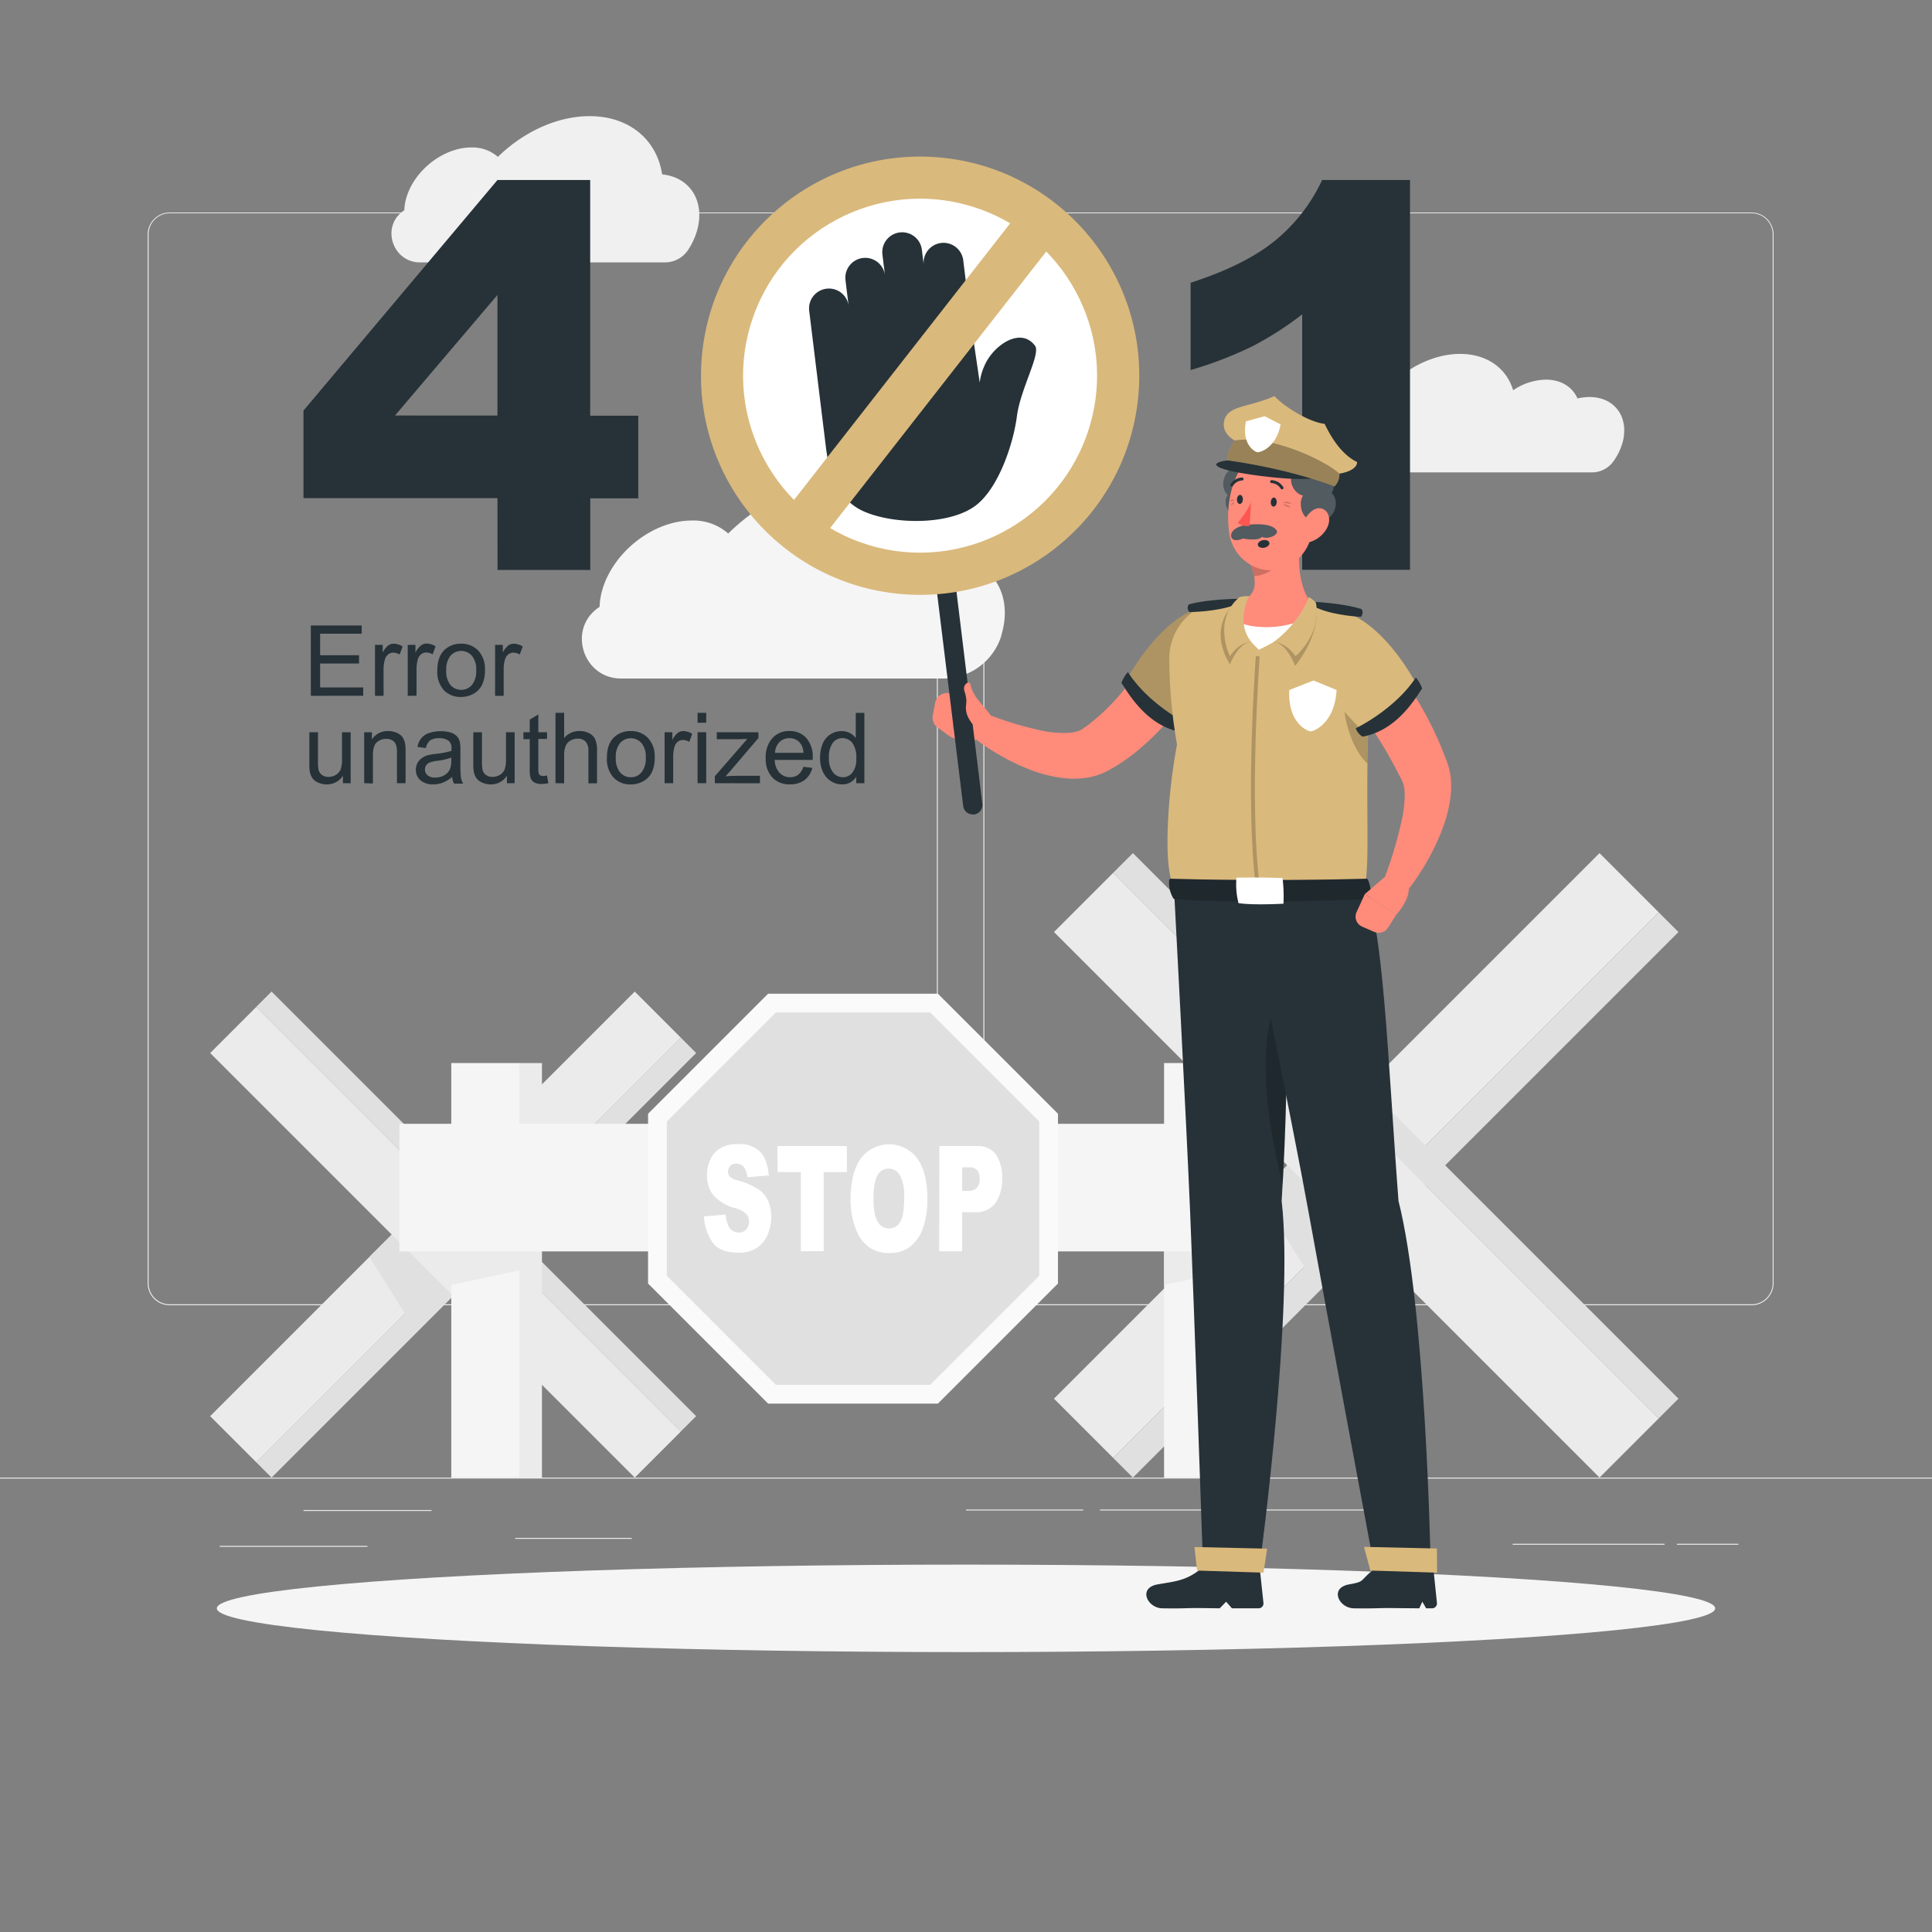 <svg xmlns="http://www.w3.org/2000/svg" viewBox="0 0 500 500"><rect x="0" y="0" width="500" height="500" fill="#808080" stroke="none"/><g id="freepik--background-complete--inject-16"><rect y="382.4" width="500" height="0.25" style="fill:#ebebeb"></rect><rect x="78.54" y="390.79" width="33.12" height="0.25" style="fill:#ebebeb"></rect><rect x="133.33" y="398" width="30.17" height="0.25" style="fill:#ebebeb"></rect><rect x="56.85" y="400.07" width="38.25" height="0.25" style="fill:#ebebeb"></rect><rect x="434" y="399.53" width="15.9" height="0.25" style="fill:#ebebeb"></rect><rect x="391.47" y="399.53" width="39.32" height="0.25" style="fill:#ebebeb"></rect><rect x="250" y="390.66" width="30.33" height="0.25" style="fill:#ebebeb"></rect><rect x="284.67" y="390.66" width="72.1" height="0.25" style="fill:#ebebeb"></rect><path d="M237,337.8H43.91a5.71,5.71,0,0,1-5.7-5.71V60.66A5.71,5.71,0,0,1,43.91,55H237a5.71,5.71,0,0,1,5.71,5.71V332.09A5.71,5.71,0,0,1,237,337.8ZM43.91,55.2a5.46,5.46,0,0,0-5.45,5.46V332.09a5.46,5.46,0,0,0,5.45,5.46H237a5.47,5.47,0,0,0,5.46-5.46V60.66A5.47,5.47,0,0,0,237,55.2Z" style="fill:#ebebeb"></path><path d="M453.31,337.8H260.21a5.72,5.72,0,0,1-5.71-5.71V60.66A5.72,5.72,0,0,1,260.21,55h193.1A5.71,5.71,0,0,1,459,60.66V332.09A5.71,5.71,0,0,1,453.31,337.8ZM260.21,55.2a5.47,5.47,0,0,0-5.46,5.46V332.09a5.47,5.47,0,0,0,5.46,5.46h193.1a5.47,5.47,0,0,0,5.46-5.46V60.66a5.47,5.47,0,0,0-5.46-5.46Z" style="fill:#ebebeb"></path><rect x="340.19" y="199.2" width="21.67" height="199.67" transform="translate(314.26 -160.62) rotate(45)" style="fill:#ebebeb"></rect><polygon points="361.93 303.45 346.61 288.12 325.72 309.01 339.77 331.42 361.93 303.45" style="fill:#e0e0e0"></polygon><rect x="357.63" y="209.41" width="7.22" height="199.67" transform="translate(398 783.36) rotate(-135)" style="fill:#e0e0e0"></rect><rect x="340.19" y="204.31" width="21.67" height="199.67" transform="translate(-112.25 337.29) rotate(-45)" style="fill:#ebebeb"></rect><rect x="357.63" y="194.09" width="7.22" height="199.67" transform="translate(824.51 246.33) rotate(135)" style="fill:#e0e0e0"></rect><rect x="106.86" y="239.82" width="16.87" height="155.4" transform="translate(258.29 11.48) rotate(45)" style="fill:#ebebeb"></rect><polygon points="123.78 320.95 111.85 309.03 95.6 325.29 106.53 342.72 123.78 320.95" style="fill:#e0e0e0"></polygon><rect x="120.43" y="247.77" width="5.62" height="155.4" transform="translate(-19.76 642.76) rotate(-135)" style="fill:#e0e0e0"></rect><rect x="106.86" y="243.8" width="16.87" height="155.4" transform="translate(-193.56 175.69) rotate(-45)" style="fill:#ebebeb"></rect><rect x="120.43" y="235.85" width="5.62" height="155.4" transform="translate(432.09 448.11) rotate(135)" style="fill:#e0e0e0"></rect><rect x="301.26" y="275.11" width="17.61" height="107.28" style="fill:#f5f5f5"></rect><polygon points="318.87 319.69 301.26 319.69 301.26 332.56 318.87 328.76 318.87 319.69" style="fill:#ebebeb"></polygon><rect x="318.87" y="275.11" width="5.87" height="107.28" transform="translate(643.6 657.51) rotate(180)" style="fill:#ebebeb"></rect><rect x="116.79" y="275.11" width="17.61" height="107.28" style="fill:#f5f5f5"></rect><polygon points="134.39 319.69 116.79 319.69 116.79 332.56 134.39 328.76 134.39 319.69" style="fill:#ebebeb"></polygon><rect x="134.39" y="275.11" width="5.87" height="107.28" transform="translate(274.65 657.51) rotate(180)" style="fill:#ebebeb"></rect><rect x="103.36" y="290.84" width="224.75" height="33.02" style="fill:#f5f5f5"></rect><rect x="328.11" y="290.84" width="3.3" height="33.02" transform="translate(659.52 614.69) rotate(180)" style="fill:#ebebeb"></rect><polygon points="242.73 257.17 198.79 257.17 167.72 288.24 167.72 332.18 198.79 363.25 242.73 363.25 273.8 332.18 273.8 288.24 242.73 257.17" style="fill:#fafafa"></polygon><polygon points="240.72 262.02 200.8 262.02 172.57 290.25 172.57 330.17 200.8 358.4 240.72 358.4 268.95 330.17 268.95 290.25 240.72 262.02" style="fill:#e0e0e0"></polygon><path d="M182.19,314.82l5.62-.5a7.89,7.89,0,0,0,.74,3,2.86,2.86,0,0,0,2.61,1.65,2.36,2.36,0,0,0,2-.84,3,3,0,0,0,.69-2,3,3,0,0,0-.66-1.9,6.5,6.5,0,0,0-3-1.58,11.31,11.31,0,0,1-5.54-3.3,8,8,0,0,1-1.67-5.26,9.4,9.4,0,0,1,.85-4,6.65,6.65,0,0,1,2.57-2.93,8.77,8.77,0,0,1,4.7-1.07,7.55,7.55,0,0,1,5.59,1.94c1.28,1.29,2,3.35,2.29,6.17l-5.57.47a5.14,5.14,0,0,0-.93-2.68,2.47,2.47,0,0,0-2-.83,1.93,1.93,0,0,0-1.55.62,2.27,2.27,0,0,0-.52,1.51,1.75,1.75,0,0,0,.43,1.17,4.1,4.1,0,0,0,2,1,19.67,19.67,0,0,1,5.55,2.4,7.12,7.12,0,0,1,2.44,3,10.19,10.19,0,0,1,.76,4,11.34,11.34,0,0,1-1,4.82,7.58,7.58,0,0,1-2.85,3.36,8.52,8.52,0,0,1-4.6,1.14q-4.87,0-6.75-2.68A12.8,12.8,0,0,1,182.19,314.82Z" style="fill:#fff"></path><path d="M201.17,296.6h18v6.73h-6v20.49h-5.91V303.33h-6Z" style="fill:#fff"></path><path d="M220.14,310.23q0-6.66,2.61-10.38a9.1,9.1,0,0,1,14.62-.06Q240,303.44,240,310a22.76,22.76,0,0,1-1.13,7.83,10.52,10.52,0,0,1-3.26,4.75,8.26,8.26,0,0,1-5.31,1.7,9.15,9.15,0,0,1-5.35-1.47,10.15,10.15,0,0,1-3.44-4.64A20.83,20.83,0,0,1,220.14,310.23Zm5.91,0q0,4.13,1.08,5.92a3.31,3.31,0,0,0,5.87,0c.7-1.18,1-3.29,1-6.33a11.19,11.19,0,0,0-1.08-5.62,3.35,3.35,0,0,0-3-1.77,3.25,3.25,0,0,0-2.87,1.8Q226.05,306.11,226.05,310.27Z" style="fill:#fff"></path><path d="M243.11,296.6h9.82a5.59,5.59,0,0,1,4.81,2.18,10.3,10.3,0,0,1,1.59,6.18,10.51,10.51,0,0,1-1.74,6.44,6.2,6.2,0,0,1-5.31,2.32H249v10.1h-5.93ZM249,308.21h1.45a2.93,2.93,0,0,0,2.4-.85,3.29,3.29,0,0,0,.69-2.16A3.79,3.79,0,0,0,253,303a2.51,2.51,0,0,0-2.25-.89H249Z" style="fill:#fff"></path><path d="M411.35,102.75a13.68,13.68,0,0,0-3.1.37h0c-1.32-3-4.25-4.87-8.2-4.87A15.53,15.53,0,0,0,391.6,101h0c-1.68-5.64-6.71-9.41-13.73-9.41-10,0-20.45,7.64-24.23,17.4a12.12,12.12,0,0,0-2.82-.32l-.94,0c-8.61.58-8,13.58.67,13.58H412a6.77,6.77,0,0,0,5.47-2.75,15.78,15.78,0,0,0,2.39-4.76C421.76,108.12,418,102.75,411.35,102.75Z" style="fill:#f0f0f0"></path><path d="M171.36,45.13c-1.34-8.88-8.42-15.07-18.77-15.07-8.48,0-17.22,4.15-23.73,10.54h0A10,10,0,0,0,122,38.16c-7.18,0-14.71,5.82-16.83,13a13,13,0,0,0-.53,3.26h0l-.15.1c-5.94,4-3,13.39,4.24,13.39H172a7.24,7.24,0,0,0,6.1-3.25,18.66,18.66,0,0,0,2.27-4.88C182.58,52.14,178.61,45.85,171.36,45.13Z" style="fill:#f0f0f0"></path><path d="M246.88,144.3c-1.84-12.21-11.57-20.72-25.8-20.72-11.67,0-23.68,5.71-32.62,14.49h0a13.67,13.67,0,0,0-9.42-3.36c-9.86,0-20.23,8-23.14,17.87a17.88,17.88,0,0,0-.73,4.48l0,0-.2.13c-8.19,5.57-4.13,18.41,5.77,18.41H244a15.74,15.74,0,0,0,15.14-11.06l0-.12C262.32,153.93,256.85,145.28,246.88,144.3Z" style="fill:#f5f5f5"></path></g><g id="freepik--Shadow--inject-16"><ellipse id="freepik--path--inject-16" cx="250" cy="416.24" rx="193.89" ry="11.32" style="fill:#f5f5f5"></ellipse></g><g id="freepik--error-401--inject-16"><path d="M128.74,128.92H78.54V106.26l50.2-59.67h24v61h12.45v21.38H152.76v18.54h-24Zm0-21.38V76.33l-26.52,31.21Z" style="fill:#263238"></path><path d="M364.91,46.59V147.46H337V81.36A84.88,84.88,0,0,1,324,89.68a102.47,102.47,0,0,1-15.87,6.09V73.18q14.07-4.55,21.85-10.9a44.41,44.41,0,0,0,12.18-15.69Z" style="fill:#263238"></path></g><g id="freepik--Character--inject-16"><path d="M311.82,173.19c-.44.79-.78,1.36-1.17,2s-.78,1.24-1.17,1.86c-.79,1.22-1.63,2.4-2.48,3.58a82.43,82.43,0,0,1-5.51,6.81,65.42,65.42,0,0,1-6.41,6.25,45.82,45.82,0,0,1-7.67,5.38,18.47,18.47,0,0,1-2.69,1.29,17.11,17.11,0,0,1-3,.84,22.33,22.33,0,0,1-5.53.26,34.2,34.2,0,0,1-9.33-2.16,56,56,0,0,1-8-3.8,57.91,57.91,0,0,1-7.2-4.86,3.5,3.5,0,0,1,3.42-6l.18.07a88.7,88.7,0,0,0,14.53,4.41,27.19,27.19,0,0,0,6.65.55,9.43,9.43,0,0,0,2.56-.47,5,5,0,0,0,.89-.39c.28-.16.33-.21.9-.6A53.25,53.25,0,0,0,291,178.36c1.57-1.92,3.1-3.91,4.55-6,.74-1,1.44-2.07,2.15-3.11l1-1.56.94-1.47.16-.25a7,7,0,0,1,12,7.19Z" style="fill:#ff8b7b"></path><path d="M256.74,185.46l-7.67-5.08-3.25,10.2a9.67,9.67,0,0,0,9.86-.5Z" style="fill:#ff8b7b"></path><path d="M242,181.91l-.6,3.25a3.1,3.1,0,0,0,1.22,3.08l3.17,2.34,3.25-10.2-3.08-.9A3.13,3.13,0,0,0,242,181.91Z" style="fill:#ff8b7b"></path><path d="M312.06,156.94c-7.81,1.23-15.71,10.4-20.46,18.95a30.35,30.35,0,0,0,13.53,12.42s9.26-8.76,13-15.24S319.41,155.77,312.06,156.94Z" style="fill:#DAB97C"></path><path d="M312.06,156.94c-7.81,1.23-15.71,10.4-20.46,18.95a30.35,30.35,0,0,0,13.53,12.42s9.26-8.76,13-15.24S319.41,155.77,312.06,156.94Z" style="opacity:0.2"></path><path d="M291.9,173.93a8.89,8.89,0,0,0-1.67,2.79c1.95,3,6.58,11,15.22,12.7a4,4,0,0,0,1.81-2.13S297.32,182.39,291.9,173.93Z" style="fill:#263238"></path><path d="M343.53,156.67a104.52,104.52,0,0,0-28.57-.82c-7.1.91-12.4,7.44-12.35,14.59a131.71,131.71,0,0,0,2,22.25c-2.61,13.75-3.55,32.44-.8,36.56l49.19.69c2.11-5.88-.54-31.33,2.27-57.9A14.06,14.06,0,0,0,343.53,156.67Z" style="fill:#DAB97C"></path><path d="M325,229.31c-2.81-22.13,0-59.14,0-59.52l1,.08c0,.37-2.79,37.28,0,59.31Z" style="opacity:0.2"></path><path d="M319.65,156.54c1.69-.63,1.06-1.57,1.06-1.57s-7.68,0-13,1.43c-.81.86.06,2,.06,2S314.62,158.42,319.65,156.54Z" style="fill:#263238"></path><path d="M322.79,155s-3.17,5.86,1.07,11.19c-3.36,0-5.53,5.73-5.53,5.73s-6.56-9.12,1.83-16.41C320.63,154.78,322.79,155,322.79,155Z" style="opacity:0.2"></path><path d="M319.4,157.84c-.82,3.58,6.39,10.33,6.39,10.33s12.75-6.16,13.56-9.69Z" style="fill:#fff"></path><path d="M348.18,178.79c-1.36,2.62.45,14,5.7,18.81.06-4.7.2-9.69.5-14.82Z" style="opacity:0.2"></path><path d="M336.69,137.25l-13.16,8.64c1.56,3.82,2.29,7.8-2.21,9.64a3.12,3.12,0,0,0,0,5.79,15,15,0,0,0,4.12.87,24.68,24.68,0,0,0,12.38-2,3.15,3.15,0,0,0,1.14-4.67C335.51,150.64,335.93,142.16,336.69,137.25Z" style="fill:#ff8b7b"></path><path d="M331.33,140.77l-7.79,5.11a17.47,17.47,0,0,1,1,3.24c3.11-.18,7.17-2.64,7.25-5.21A7.35,7.35,0,0,0,331.33,140.77Z" style="opacity:0.2"></path><path d="M322.08,120.77c3.35-.07,4.26,4.74,3,6.37,2.54.55,3.77,3.52,3,5s-3.71,3.15-6.33,2.49c-4.49-1.12-5.26-4.85-4-6.55C315.35,126.1,316.57,120,322.08,120.77Z" style="fill:#263238"></path><path d="M322.08,120.77c3.35-.07,4.26,4.74,3,6.37,2.54.55,3.77,3.52,3,5s-3.71,3.15-6.33,2.49c-4.49-1.12-5.26-4.85-4-6.55C315.35,126.1,316.57,120,322.08,120.77Z" style="fill:#fff;opacity:0.2"></path><path d="M341,128.7c-1,7.89-1.19,12.56-5.46,16.34-6.43,5.67-16,1.31-17.36-6.75-1.24-7.25.61-18.94,8.58-21.52A11,11,0,0,1,341,128.7Z" style="fill:#ff8b7b"></path><path d="M340.05,134.73c-3.35,0-4.09-4.88-2.81-6.46-2.52-.65-3.64-3.66-2.86-5.14s3.81-3,6.41-2.27c4.45,1.28,5.1,5,3.81,6.69C347,129.65,345.53,135.67,340.05,134.73Z" style="fill:#263238"></path><path d="M340.05,134.73c-3.35,0-4.09-4.88-2.81-6.46-2.52-.65-3.64-3.66-2.86-5.14s3.81-3,6.41-2.27c4.45,1.28,5.1,5,3.81,6.69C347,129.65,345.53,135.67,340.05,134.73Z" style="fill:#fff;opacity:0.2"></path><path d="M332,130a3.17,3.17,0,0,1,2.41.31A6.38,6.38,0,0,1,332,130Z" style="opacity:0.2"></path><path d="M332,130.54a2.61,2.61,0,0,1,2.05.82A5.3,5.3,0,0,1,332,130.54Z" style="opacity:0.2"></path><path d="M319.47,129.39a.79.79,0,0,0-1.1.31A1.5,1.5,0,0,0,319.47,129.39Z" style="opacity:0.2"></path><path d="M319.48,130s-.61-.09-.93.82A2.19,2.19,0,0,0,319.48,130Z" style="opacity:0.2"></path><path d="M343.38,136.74a7.49,7.49,0,0,1-4.22,3.48c-2.28.66-3.19-1.62-2.37-4,.75-2.13,2.82-5.05,5-4.66S344.58,134.63,343.38,136.74Z" style="fill:#ff8b7b"></path><path d="M330.4,130c0,.64-.41,1.14-.84,1.11s-.73-.58-.68-1.23.41-1.14.84-1.11S330.45,129.37,330.4,130Z" style="fill:#263238"></path><path d="M327.2,141.75c-.82.16-1.57-.16-1.67-.7s.5-1.1,1.32-1.26,1.57.16,1.67.7S328,141.6,327.2,141.75Z" style="fill:#263238"></path><path d="M321.65,129.31c0,.64-.42,1.14-.84,1.11s-.74-.58-.69-1.23.42-1.14.84-1.11S321.69,128.66,321.65,129.31Z" style="fill:#263238"></path><path d="M323.64,135.75c-4.68.32-5.58,2.6-4.76,3.6s2.82,0,2.82,0,3.79.81,4.9-.4c1.79.76,4.52-.66,3.75-1.74S327.65,135.47,323.64,135.75Z" style="fill:#263238"></path><path d="M323.64,135.75c-4.68.32-5.58,2.6-4.76,3.6s2.82,0,2.82,0,3.79.81,4.9-.4c1.79.76,4.52-.66,3.75-1.74S327.65,135.47,323.64,135.75Z" style="fill:#fff;opacity:0.2"></path><path d="M323.78,130a22.82,22.82,0,0,1-3.45,5.29,3.77,3.77,0,0,0,3.05.81Z" style="fill:#ff5652"></path><path d="M331.81,126.64a.48.48,0,0,0,.18-.06.38.38,0,0,0,.11-.53,3.78,3.78,0,0,0-3-1.79.38.38,0,0,0,0,.76h0a3,3,0,0,1,2.35,1.44A.38.38,0,0,0,331.81,126.64Z" style="fill:#263238"></path><path d="M318.78,125.89a.4.4,0,0,0,.32-.17,3,3,0,0,1,2.36-1.38.38.38,0,0,0,0-.76,3.74,3.74,0,0,0-3,1.72.37.37,0,0,0,.11.52A.33.33,0,0,0,318.78,125.89Z" style="fill:#263238"></path><path d="M331.69,310.8c2.24-36.08,1.74-73.1-2.15-81.16l-25.75-.39S307,289.57,308,313.6c1.05,25,3.29,90,3.29,90l14.9.18S334.93,338.71,331.69,310.8Z" style="fill:#263238"></path><path d="M332.8,255.65c-8.79,9.6-4.68,36.18-.85,50.82C333,288.16,333.28,269.93,332.8,255.65Z" style="opacity:0.2"></path><path d="M326,405.66l-13.1-.17a3.63,3.63,0,0,0-2.32.69c-3.8,3-6.69,3.09-11,3.86-5.17.93-2.61,6.13,1.2,6.19,6.3.1,5.77-.13,11.15-.05l3.72.05,1.68-1.71,1.49,1.71h6.88a1.26,1.26,0,0,0,1.28-1.39Z" style="fill:#263238"></path><path d="M327,407c-.23,0-17.19-.54-17.19-.54l-.69-6.09,18.81.42Z" style="fill:#DAB97C"></path><path d="M361.93,310.8C359.17,274.72,358,238,353,229.94l-31.05-.4s12.35,60,16.69,84.06c4.51,25,16.65,90,16.65,90l14.93.18S369,338.71,361.93,310.8Z" style="fill:#263238"></path><path d="M370.93,405.66l-13.11-.17a3.62,3.62,0,0,0-2.31.69c-3.8,3-2.06,3.09-6.37,3.86-5.17.93-2.62,6.13,1.19,6.19,6.3.1,5.78-.13,11.15-.05l5.84.05.77-1.71,1,1.71h1.54a1.26,1.26,0,0,0,1.25-1.39Z" style="fill:#263238"></path><path d="M371.92,407c-.24,0-17.27-.54-17.27-.54L353,400.33l18.87.42Z" style="fill:#DAB97C"></path><path d="M323.31,154.29s-3.69,6.57.55,11.9c-3.36,0-5.56,3.64-5.56,3.64s-4.47-9,2.14-15C320.9,154.15,323.31,154.29,323.31,154.29Z" style="fill:#DAB97C"></path><path d="M354.33,232.68c-17.57.73-37.72.95-50.32,0a.45.45,0,0,1-.35-.19,8,8,0,0,1-1.09-4.64.47.47,0,0,1,.48-.43c16.63.45,33.16.43,50.54,0a.48.48,0,0,1,.45.29,10.44,10.44,0,0,1,.74,4.54A.46.46,0,0,1,354.33,232.68Z" style="fill:#263238"></path><path d="M354.33,232.68c-17.57.73-37.72.95-50.32,0a.45.45,0,0,1-.35-.19,8,8,0,0,1-1.09-4.64.47.47,0,0,1,.48-.43c16.63.45,33.16.43,50.54,0a.48.48,0,0,1,.45.29,10.44,10.44,0,0,1,.74,4.54A.46.46,0,0,1,354.33,232.68Z" style="opacity:0.2"></path><path d="M320,227.14a19.08,19.08,0,0,0,.53,6.59c3.81.59,11.63.15,11.63.15a38.14,38.14,0,0,0-.24-6.64C325.92,227,320,227.14,320,227.14Z" style="fill:#fff"></path><path d="M355.13,166.72l.57.51.45.42.85.82c.55.54,1.05,1.08,1.56,1.63,1,1.09,1.95,2.22,2.85,3.36a76.76,76.76,0,0,1,5,7.06,89.91,89.91,0,0,1,7.53,15.24c.27.71.48,1.14.86,2.35a17.45,17.45,0,0,1,.64,3,23.11,23.11,0,0,1-.07,5.35,37.49,37.49,0,0,1-2.4,8.91,61.09,61.09,0,0,1-3.74,7.71,62.08,62.08,0,0,1-4.67,7,3.5,3.5,0,0,1-6.07-3.29l.06-.17a110.47,110.47,0,0,0,4.23-14.39,31.27,31.27,0,0,0,.76-6.65,10.28,10.28,0,0,0-.32-2.57,10,10,0,0,0-1-2.17,109.22,109.22,0,0,0-7.49-12.77c-1.37-2-2.83-4-4.33-5.82-.75-.94-1.53-1.83-2.3-2.71l-1.16-1.27-.56-.59-.26-.27-.17-.16a7,7,0,0,1,9.19-10.57Z" style="fill:#ff8b7b"></path><path d="M346.51,158.06c7.79,1.35,15.55,10.63,20.18,19.25A30.35,30.35,0,0,1,353,189.53s-9.14-8.9-12.79-15.42S339.18,156.79,346.51,158.06Z" style="fill:#DAB97C"></path><path d="M366.42,175.34a9.08,9.08,0,0,1,1.63,2.82c-2,3-6.74,10.93-15.41,12.48a4,4,0,0,1-1.77-2.16S360.88,183.72,366.42,175.34Z" style="fill:#263238"></path><path d="M340.87,157.36c-1.61-.69-1-1.6-1-1.6s7.41.26,12.48,1.87c.75.89-.13,2-.13,2S345.65,159.41,340.87,157.36Z" style="fill:#263238"></path><path d="M338.93,155.56s-1.68,5.86-9.36,10.64c3.36,0,5.61,6.13,5.61,6.13s7-8.22,5.38-16.33C340.09,155.28,338.93,155.56,338.93,155.56Z" style="opacity:0.2"></path><path d="M338.71,154.5s-2,6.34-9.14,11.7c3.36,0,5.69,3.63,5.69,3.63s6.88-5.72,5.3-13.83A6.76,6.76,0,0,0,338.71,154.5Z" style="fill:#DAB97C"></path><path d="M345.91,178.57c-.46,8.64-5.93,10.7-6.7,10.7s-6-2.06-5.54-10.7l6.25-2.46Z" style="fill:#fff"></path><path d="M359.37,226.1l-6.16,5.3,8.17,5.31s5-5.48,2.52-8.6Z" style="fill:#ff8b7b"></path><path d="M352.52,239.81l3.17,1.37a2.82,2.82,0,0,0,3.49-1.05l2.2-3.42-8.17-5.31-2.13,4.65A2.82,2.82,0,0,0,352.52,239.81Z" style="fill:#ff8b7b"></path><path d="M317.7,119.13c-5.49.75-3.65,2.49,8.59,4.05s15.31.33,15.31.33S327.54,119.1,317.7,119.13Z" style="fill:#263238"></path><path d="M345.39,125.89s-10.75-4.37-27.69-6.76c-.21-2.49,1.84-5.13,1.84-5.13s-3.78-1.89-2.61-5.5,6.58-3.14,12.89-6c2.31,2.54,8.66,6.67,13,7.2,1.07,2.21,3.87,7.74,8.41,9.87-.07,2.41-4.58,3-4.58,3A4.6,4.6,0,0,1,345.39,125.89Z" style="fill:#DAB97C"></path><path d="M346.64,122.57c-3.93-3.57-17.89-10.09-27.1-8.57,0,0-2.05,2.65-1.84,5.13,16.94,2.39,27.69,6.76,27.69,6.76A4.6,4.6,0,0,0,346.64,122.57Z" style="opacity:0.3"></path><path d="M331.44,109.84c-1.21,6.16-5.41,7.27-6,7.21s-4.19-1.88-3-8l4.83-1.34Z" style="fill:#fff"></path><path d="M251.75,210.78a2.5,2.5,0,0,1-2.48-2.2l-7.14-58.19a2.5,2.5,0,0,1,5-.61L254.23,208a2.49,2.49,0,0,1-2.17,2.79Z" style="fill:#263238"></path><path d="M250.16,184.6c-.61-2.24.54-2.57-.57-5.75-.59-1.69,1.35-3,1.59-1.64.9,4.95,7.47,7.72,5.19,10.85S250.76,186.84,250.16,184.6Z" style="fill:#ff8b7b"></path><circle cx="238.13" cy="97.23" r="56.71" transform="translate(126.18 328.81) rotate(-86.41)" style="fill:#DAB97C"></circle><circle cx="238.13" cy="97.23" r="45.8" transform="translate(66.94 289.21) rotate(-70.49)" style="fill:#fff"></circle><path d="M267.87,89.49c-3.76-5.08-11,0-13.17,5.34A14.52,14.52,0,0,0,253.55,99l-2.39-16.31-1.89-15.46a5.15,5.15,0,0,0-10.22,1.25l-.47-3.85a5.14,5.14,0,1,0-10.21,1.26l.66,5.36a5.15,5.15,0,0,0-6.38-4.36h0a5.16,5.16,0,0,0-3.84,5.62l.82,6.69a5.14,5.14,0,0,0-6.38-4.36h0a5.14,5.14,0,0,0-3.83,5.61l1.64,13.37,1.17,9.59L213.78,116c1.1,9,4.61,14.08,9.82,16.37,8,3.51,22.65,3.55,29.23-1.79,5.76-4.67,9.46-15.92,10.35-22.89S269.4,91.54,267.87,89.49Z" style="fill:#263238"></path><rect x="232.21" y="42.47" width="11.85" height="109.53" transform="translate(110.37 -126.01) rotate(38.01)" style="fill:#DAB97C"></rect></g><g id="freepik--error-unauthorized--inject-16"><path d="M80.44,180.08v-18.2H93.61V164H82.85v5.58H92.92v2.14H82.85v6.19H94v2.15Z" style="fill:#263238"></path><path d="M97.05,180.08V166.89h2v2a5.55,5.55,0,0,1,1.42-1.85,2.45,2.45,0,0,1,1.43-.45,4.37,4.37,0,0,1,2.3.73l-.77,2.07a3.19,3.19,0,0,0-1.64-.48,2.07,2.07,0,0,0-1.31.44,2.4,2.4,0,0,0-.84,1.22,8.94,8.94,0,0,0-.37,2.61v6.9Z" style="fill:#263238"></path><path d="M105.52,180.08V166.89h2v2A5.55,5.55,0,0,1,109,167a2.47,2.47,0,0,1,1.43-.45,4.37,4.37,0,0,1,2.3.73l-.77,2.07a3.19,3.19,0,0,0-1.64-.48,2.07,2.07,0,0,0-1.31.44,2.4,2.4,0,0,0-.84,1.22,8.94,8.94,0,0,0-.37,2.61v6.9Z" style="fill:#263238"></path><path d="M113.18,173.49q0-3.66,2-5.43a6.1,6.1,0,0,1,4.14-1.47,5.91,5.91,0,0,1,4.45,1.79,6.79,6.79,0,0,1,1.73,4.92,8.74,8.74,0,0,1-.77,4,5.38,5.38,0,0,1-2.22,2.26,6.44,6.44,0,0,1-3.19.81,5.93,5.93,0,0,1-4.47-1.77A7.1,7.1,0,0,1,113.18,173.49Zm2.3,0a5.64,5.64,0,0,0,1.1,3.79,3.69,3.69,0,0,0,5.55,0,5.77,5.77,0,0,0,1.11-3.87,5.44,5.44,0,0,0-1.11-3.7,3.7,3.7,0,0,0-5.55,0A5.64,5.64,0,0,0,115.48,173.49Z" style="fill:#263238"></path><path d="M128.13,180.08V166.89h2v2a5.42,5.42,0,0,1,1.42-1.85,2.45,2.45,0,0,1,1.43-.45,4.37,4.37,0,0,1,2.3.73l-.77,2.07a3.22,3.22,0,0,0-1.64-.48,2.1,2.1,0,0,0-1.32.44,2.39,2.39,0,0,0-.83,1.22,8.62,8.62,0,0,0-.37,2.61v6.9Z" style="fill:#263238"></path><path d="M88.75,202.69v-1.94A4.84,4.84,0,0,1,84.56,203a5.27,5.27,0,0,1-2.17-.45,3.62,3.62,0,0,1-1.51-1.12,4.54,4.54,0,0,1-.69-1.66,11.66,11.66,0,0,1-.13-2.09V189.5h2.23v7.31a13,13,0,0,0,.14,2.36,2.37,2.37,0,0,0,.89,1.39,2.82,2.82,0,0,0,1.69.5,3.72,3.72,0,0,0,1.89-.51,2.94,2.94,0,0,0,1.25-1.41,7.13,7.13,0,0,0,.36-2.57V189.5h2.24v13.19Z" style="fill:#263238"></path><path d="M94.25,202.69V189.5h2v1.87a4.76,4.76,0,0,1,4.2-2.17,5.38,5.38,0,0,1,2.19.43,3.49,3.49,0,0,1,1.5,1.12,4.53,4.53,0,0,1,.7,1.66,13.12,13.12,0,0,1,.12,2.17v8.11h-2.23v-8a5.84,5.84,0,0,0-.27-2,2.14,2.14,0,0,0-.92-1.08,2.92,2.92,0,0,0-1.56-.4,3.67,3.67,0,0,0-2.47.9c-.69.61-1,1.76-1,3.45v7.2Z" style="fill:#263238"></path><path d="M117,201.06a8.2,8.2,0,0,1-2.4,1.49,6.84,6.84,0,0,1-2.46.44,4.79,4.79,0,0,1-3.34-1.07,3.48,3.48,0,0,1-1.17-2.71,3.64,3.64,0,0,1,1.6-3.05,5.28,5.28,0,0,1,1.61-.74,17.67,17.67,0,0,1,2-.33,20.57,20.57,0,0,0,4-.77c0-.31,0-.5,0-.59a2.46,2.46,0,0,0-.63-1.92,3.72,3.72,0,0,0-2.55-.76,4,4,0,0,0-2.33.55,3.38,3.38,0,0,0-1.11,2l-2.18-.3a5.22,5.22,0,0,1,1-2.26,4.23,4.23,0,0,1,2-1.33,8.81,8.81,0,0,1,3-.47,7.8,7.8,0,0,1,2.75.4,3.59,3.59,0,0,1,1.55,1,3.51,3.51,0,0,1,.7,1.52,13.2,13.2,0,0,1,.11,2.06v3a33.25,33.25,0,0,0,.14,4,5.18,5.18,0,0,0,.57,1.58h-2.34A4.7,4.7,0,0,1,117,201.06Zm-.19-5a16.41,16.41,0,0,1-3.65.84,8.56,8.56,0,0,0-2,.45,1.93,1.93,0,0,0-.88.73,1.88,1.88,0,0,0-.31,1.06,1.91,1.91,0,0,0,.67,1.49,2.89,2.89,0,0,0,2,.6,4.59,4.59,0,0,0,2.3-.57,3.51,3.51,0,0,0,1.48-1.55,5.37,5.37,0,0,0,.36-2.23Z" style="fill:#263238"></path><path d="M131.19,202.69v-1.94A4.84,4.84,0,0,1,127,203a5.35,5.35,0,0,1-2.18-.45,3.65,3.65,0,0,1-1.5-1.12,4.22,4.22,0,0,1-.69-1.66,11.45,11.45,0,0,1-.14-2.09V189.5h2.24v7.31a13,13,0,0,0,.14,2.36,2.37,2.37,0,0,0,.89,1.39,2.82,2.82,0,0,0,1.69.5,3.72,3.72,0,0,0,1.89-.51,2.94,2.94,0,0,0,1.25-1.41,7.13,7.13,0,0,0,.36-2.57V189.5h2.24v13.19Z" style="fill:#263238"></path><path d="M141.57,200.69l.33,2a7.86,7.86,0,0,1-1.69.2,3.9,3.9,0,0,1-1.89-.38,2.22,2.22,0,0,1-.95-1,8,8,0,0,1-.27-2.63v-7.59h-1.64V189.5h1.64v-3.27l2.22-1.34v4.61h2.25v1.74h-2.25V199a3.82,3.82,0,0,0,.12,1.23.9.9,0,0,0,.39.43,1.45,1.45,0,0,0,.76.17A6.92,6.92,0,0,0,141.57,200.69Z" style="fill:#263238"></path><path d="M143.76,202.69V184.48H146V191a5,5,0,0,1,3.95-1.81,5.28,5.28,0,0,1,2.55.58,3.45,3.45,0,0,1,1.55,1.59,7.41,7.41,0,0,1,.46,3v8.36h-2.23v-8.36a3.47,3.47,0,0,0-.73-2.44,2.71,2.71,0,0,0-2.06-.76,3.68,3.68,0,0,0-1.87.51,2.9,2.9,0,0,0-1.24,1.4,6.37,6.37,0,0,0-.38,2.43v7.22Z" style="fill:#263238"></path><path d="M157.07,196.09q0-3.66,2-5.42a6.12,6.12,0,0,1,4.15-1.47A5.94,5.94,0,0,1,167.7,191a6.79,6.79,0,0,1,1.73,4.93,8.84,8.84,0,0,1-.76,4,5.36,5.36,0,0,1-2.23,2.27,6.43,6.43,0,0,1-3.18.81,5.91,5.91,0,0,1-4.48-1.78A7.09,7.09,0,0,1,157.07,196.09Zm2.3,0a5.67,5.67,0,0,0,1.1,3.8,3.56,3.56,0,0,0,2.79,1.26,3.51,3.51,0,0,0,2.77-1.27,5.77,5.77,0,0,0,1.1-3.86,5.46,5.46,0,0,0-1.11-3.71,3.69,3.69,0,0,0-5.55,0A5.59,5.59,0,0,0,159.37,196.09Z" style="fill:#263238"></path><path d="M172,202.69V189.5h2v2a5.32,5.32,0,0,1,1.42-1.85,2.45,2.45,0,0,1,1.43-.45,4.36,4.36,0,0,1,2.3.72l-.77,2.08a3.12,3.12,0,0,0-1.64-.49,2.11,2.11,0,0,0-1.31.44,2.45,2.45,0,0,0-.84,1.22,9,9,0,0,0-.37,2.61v6.91Z" style="fill:#263238"></path><path d="M180.53,187.05v-2.57h2.24v2.57Zm0,15.64V189.5h2.24v13.19Z" style="fill:#263238"></path><path d="M185,202.69v-1.81l8.4-9.64c-1,0-1.8.07-2.52.07h-5.38V189.5h10.78V191l-7.14,8.37-1.38,1.53q1.5-.12,2.82-.12h6.1v1.93Z" style="fill:#263238"></path><path d="M207.92,198.44l2.31.29a5.66,5.66,0,0,1-2,3.14,6.1,6.1,0,0,1-3.77,1.12,6,6,0,0,1-4.59-1.79,6.94,6.94,0,0,1-1.7-5,7.3,7.3,0,0,1,1.72-5.17,5.77,5.77,0,0,1,4.44-1.84,5.65,5.65,0,0,1,4.33,1.8,7.19,7.19,0,0,1,1.67,5.07c0,.13,0,.33,0,.6h-9.84a5.14,5.14,0,0,0,1.23,3.32,3.68,3.68,0,0,0,2.76,1.16,3.43,3.43,0,0,0,2.1-.65A4.3,4.3,0,0,0,207.92,198.44Zm-7.34-3.61h7.36a4.5,4.5,0,0,0-.84-2.5,3.43,3.43,0,0,0-2.77-1.29,3.54,3.54,0,0,0-2.59,1A4.07,4.07,0,0,0,200.58,194.83Z" style="fill:#263238"></path><path d="M221.59,202.69V201a4.09,4.09,0,0,1-3.69,2,5.19,5.19,0,0,1-2.9-.87,5.77,5.77,0,0,1-2.05-2.43,8.44,8.44,0,0,1-.72-3.58,9.41,9.41,0,0,1,.66-3.59,5.11,5.11,0,0,1,2-2.46,5.3,5.3,0,0,1,2.94-.86,4.47,4.47,0,0,1,2.13.5,4.58,4.58,0,0,1,1.51,1.31v-6.53h2.23v18.21Zm-7.06-6.58a5.7,5.7,0,0,0,1.06,3.78,3.24,3.24,0,0,0,2.52,1.26,3.15,3.15,0,0,0,2.49-1.2,5.49,5.49,0,0,0,1-3.66,6.22,6.22,0,0,0-1-4,3.21,3.21,0,0,0-2.57-1.27,3.09,3.09,0,0,0-2.49,1.22A6,6,0,0,0,214.53,196.11Z" style="fill:#263238"></path></g></svg>